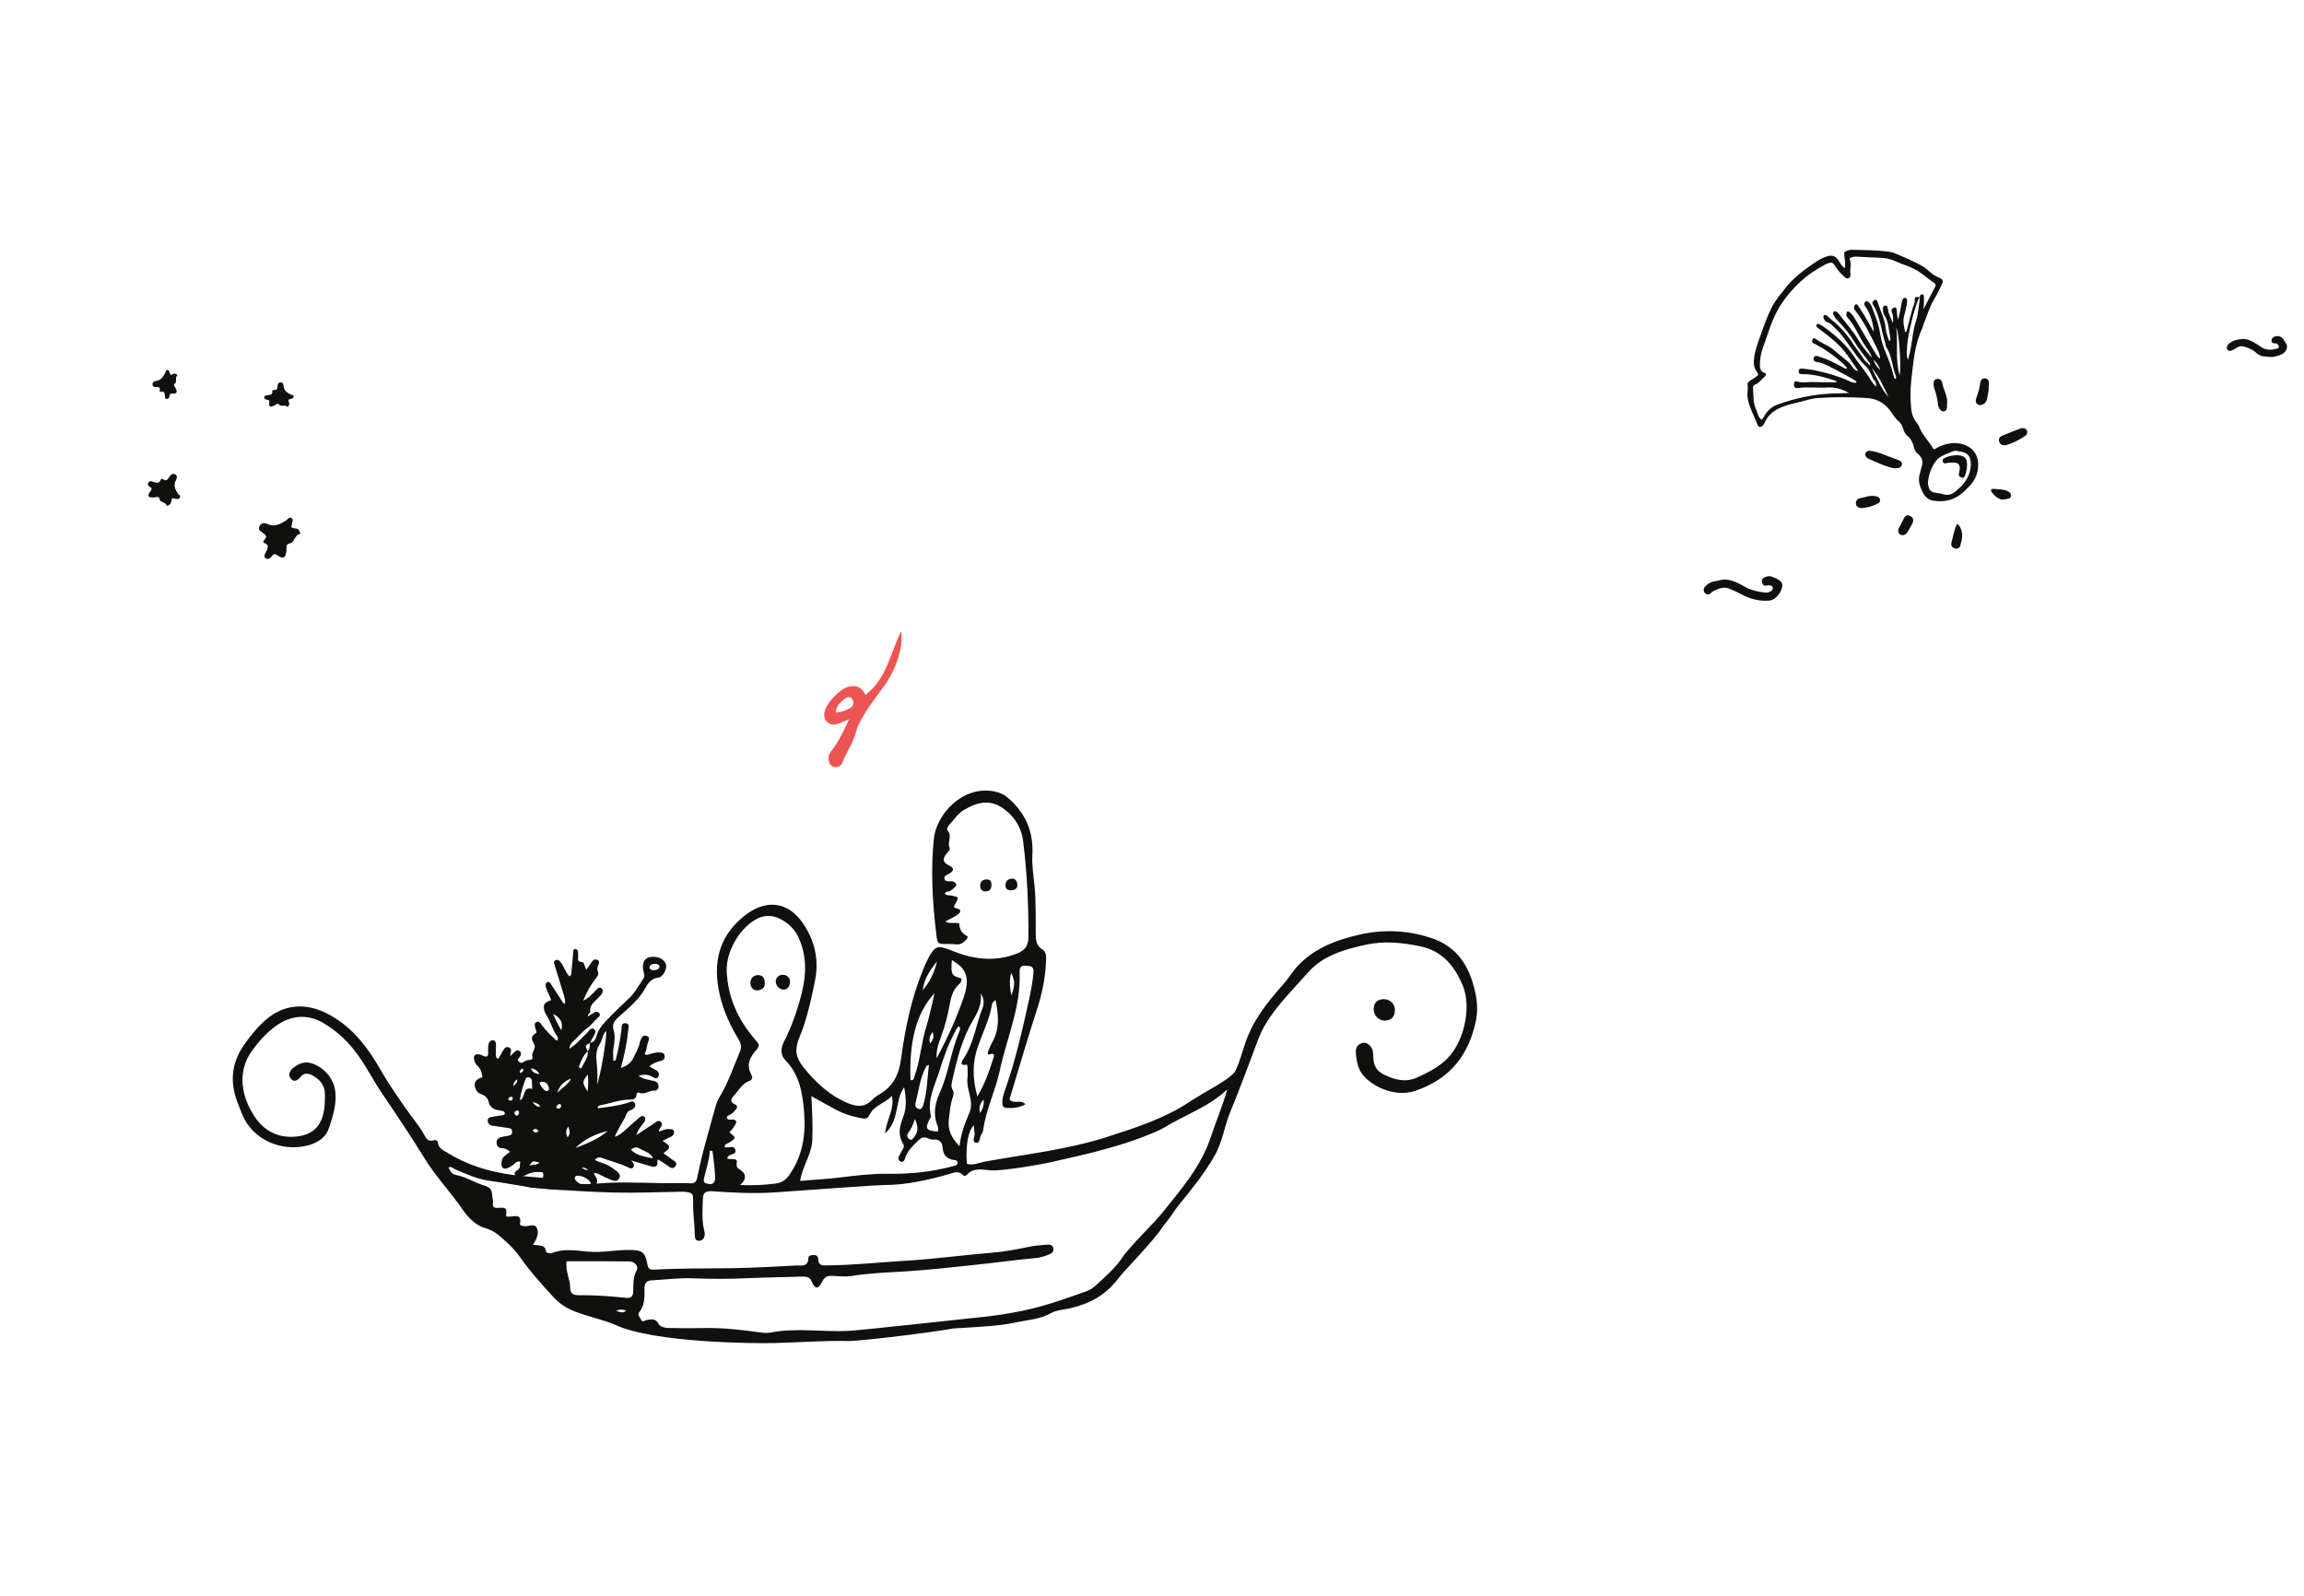 <svg width="664" height="460" viewBox="0 0 664 460" fill="none" xmlns="http://www.w3.org/2000/svg">
<path d="M272.31 257.533C272.742 258.236 273.554 257.966 274.149 258.128C276.368 258.561 276.422 258.561 275.177 260.779C274.799 261.483 274.853 261.699 275.664 261.807C277.179 262.078 276.909 262.998 276.043 263.593C274.961 264.35 273.716 264.891 272.418 265.595C273.392 266.19 274.312 265.973 275.231 266.028C275.664 266.028 276.476 265.973 276.476 266.352C276.53 268.084 277.342 269.166 278.857 269.869C278.911 269.869 278.802 270.572 278.586 270.735C277.774 271.546 276.963 272.358 275.61 272.196C274.69 272.087 273.771 272.087 272.851 272.087C270.254 272.087 270.199 272.087 269.875 269.544C268.739 260.346 268.198 251.148 269.117 241.842C269.821 234.7 277.396 226.367 286.486 228.099C288.109 228.423 289.461 229.019 290.706 230.155C295.684 234.537 297.902 239.84 297.523 246.603C297.361 249.363 297.848 252.284 298.118 255.098C298.605 259.805 298.443 264.513 298.497 269.166C298.497 270.951 298.66 272.574 300.391 273.657C301.527 274.36 301.527 275.55 301.473 276.741C301.311 281.556 300.391 286.263 298.876 290.862C296.062 299.574 293.519 308.339 290.922 316.888C292.275 318.403 294.06 316.725 295.521 318.294C293.682 319.322 291.842 319.485 289.948 319.322C289.083 319.214 288.866 318.619 288.866 317.862C288.866 316.834 289.083 315.806 289.407 314.832C292.491 306.337 294.493 297.518 296.441 288.698C297.036 285.885 297.631 283.125 297.848 280.258C297.956 278.58 297.199 278.472 295.846 278.364C294.223 278.201 293.79 278.797 293.844 280.258C294.277 290.213 290.111 299.195 288.109 308.663C286.864 314.507 284.105 319.864 283.347 325.761C283.293 326.086 283.185 326.465 282.969 326.735C282.211 327.547 282.59 329.603 281.345 329.386C279.83 329.116 281.129 327.438 280.858 326.41C280.696 325.761 280.75 325.058 280.696 324.3C279.019 325.815 278.261 330.198 278.64 335.446C280.371 335.987 282.049 335.176 283.618 334.851C295.521 332.687 307.641 331.388 319.22 327.655C327.39 325.004 335.56 322.407 342.81 317.591C345.191 316.022 349.898 313.317 349.898 313.317C349.898 313.317 355.255 310.287 356.012 308.718C357.149 306.337 357.852 303.794 358.664 301.305C360.774 294.596 364.94 289.185 369.539 284.045C371.379 281.989 372.731 279.608 374.733 277.66C379.332 273.17 385.068 271.005 391.128 269.544C398.27 267.813 405.466 268.029 412.446 270.356C418.776 272.412 422.618 277.011 424.457 283.342C425.485 286.75 426.08 290.159 425.431 293.784C423.429 304.119 417.748 311.152 407.738 314.453C402.328 316.238 396.051 313.533 393.021 310.124C391.398 308.339 390.911 305.85 390.749 303.415C390.641 301.954 391.29 300.98 392.697 300.602C393.887 300.277 395.294 301.467 395.618 302.928C395.727 303.469 395.781 304.064 395.781 304.66C395.781 307.04 396.701 308.718 398.973 309.8C402.057 311.261 405.033 312.072 408.442 310.557C411.201 309.313 413.744 308.014 416.071 306.066C421.806 301.359 424.295 290.538 421.536 283.991C419.155 278.472 415.8 274.089 409.199 272.737C403.951 271.655 398.757 271.168 393.616 272.304C387.448 273.657 381.28 275.388 376.898 280.366C372.785 285.073 368.186 289.51 364.886 294.92C363.912 296.49 363.154 298.113 362.505 299.844C359.962 306.662 357.419 313.533 354.66 320.242C352.874 324.517 352.333 329.17 349.953 333.282C347.085 338.26 343.514 342.696 339.889 347.133C338.211 349.189 337.995 350.001 335.181 353.464C332.314 357.955 323.981 366.179 322.142 368.668C318.733 373.158 314.296 375.647 308.777 377C306.776 377.487 304.449 377.595 302.934 378.461C299.796 380.246 296.387 380.409 293.087 381.112C287.73 382.248 282.59 382.411 274.907 382.898C273.5 382.735 273.825 382.302 272.418 382.789C271.173 383.222 269.875 383.439 268.035 383.222C272.526 380.571 277.179 380.192 281.724 379.759C286.161 379.327 290.544 378.677 294.926 377.758C301.148 376.459 307.046 374.349 312.944 372.239C314.026 371.86 315 371.265 315.865 370.453C318.787 367.748 321.817 365.151 323.981 361.688C328.797 355.844 331.881 353.41 335.452 348.973C340.754 342.372 346.219 335.987 348.979 327.655C350.439 323.272 352.279 318.944 353.686 314.02C348.167 319.16 341.404 321.379 335.506 325.004C334.099 325.869 332.206 326.573 330.637 327.222C319.761 331.551 307.1 333.931 303.908 334.743C300.77 335.554 288.92 337.556 285.62 337.34C283.347 337.178 280.534 336.42 278.694 338.584C278.315 339.017 277.774 339.017 277.504 338.693C276.314 337.34 274.907 337.989 273.662 338.368C267.548 340.099 261.272 341.56 254.941 341.56C252.885 341.56 239.683 342.534 223.506 343.67C217.337 344.103 211.223 343.779 205.109 343.346C203.161 343.238 202.566 344.049 202.566 345.618C202.458 348.486 202.242 351.354 202.837 354.167C202.945 354.708 203.161 355.303 203.107 355.844C202.999 356.818 202.566 357.63 201.43 357.63C200.294 357.63 200.294 356.764 200.24 355.898C200.186 352.706 199.645 349.514 199.753 346.268C199.807 343.941 199.536 343.779 197.264 343.508C196.723 343.454 196.128 343.508 195.587 343.508C189.31 343.616 182.98 343.887 176.703 343.725C170.319 343.562 163.88 343.129 157.496 342.696C151.977 342.318 146.674 341.073 141.209 340.37C137.638 339.883 134.392 338.422 131.146 337.015C130.55 336.799 130.118 336.041 129.252 336.528C129.685 337.502 130.334 338.476 131.254 338.638C134.067 339.125 136.448 340.695 139.099 341.56C141.372 342.264 141.751 342.642 141.913 345.077C141.967 345.618 142.183 346.213 142.075 346.754C141.913 347.837 142.346 348.161 143.374 348.161C144.672 348.161 146.35 347.566 145.863 350.055C145.7 350.921 146.62 350.65 147.107 350.65C148.514 350.596 150.353 349.893 149.866 352.598C149.758 353.139 150.245 353.355 150.732 353.355C150.84 353.355 150.949 353.355 151.057 353.41C152.247 353.626 153.924 352.544 154.628 353.788C155.494 355.357 154.736 357.089 153.6 358.712C155.007 359.199 157.225 358.387 157.387 360.93C157.387 361.039 158.524 361.363 158.956 361.201C162.419 359.794 165.99 360.443 169.453 360.768C173.511 361.147 177.407 360.227 181.465 360.281C184.873 360.281 185.956 360.822 186.551 364.285C186.767 365.692 187.254 366.016 188.444 365.962C196.019 365.529 203.594 365.638 211.115 365.529C217.175 365.421 223.235 365.097 229.295 364.772C230.81 364.664 232.92 365.367 232.974 362.554C232.974 361.796 233.948 361.742 234.651 361.742C235.355 361.742 235.788 362.229 235.788 362.77C235.788 364.826 237.032 364.772 238.547 364.718C245.906 364.664 253.156 363.852 260.514 363.419C269.117 362.932 277.612 361.742 286.161 361.039C289.57 360.768 292.978 360.119 296.333 359.415C298.01 359.037 299.742 358.928 301.419 358.766C302.285 358.712 303.421 358.604 303.583 359.902C303.746 361.039 302.772 361.417 301.906 361.742C300.932 362.121 299.958 362.445 298.93 362.554C292.654 363.149 286.431 364.014 280.155 364.664C273.771 365.313 267.386 366.071 261.001 366.449C255.753 366.774 250.505 366.936 245.256 367.802C243.471 368.072 241.631 367.802 239.792 367.748C238.439 367.694 237.627 368.018 236.924 369.425C235.788 371.698 234.922 371.644 233.948 369.425C233.353 368.018 232.433 367.964 231.243 367.964C226.103 368.127 220.962 368.181 215.822 368.397C210.412 368.668 205.055 368.668 199.699 368.451C195.749 368.289 191.691 368.83 187.741 369.046C186.334 369.1 185.793 369.858 185.739 371.265C185.739 373.645 185.901 376.134 184.278 378.136C183.521 379.056 184.441 379.597 184.711 380.301C185.09 381.329 185.793 380.571 186.388 380.463C187.687 380.301 188.823 379.814 189.797 381.599C190.555 382.898 192.665 382.789 194.288 382.789C197.156 382.844 200.023 382.844 202.891 382.789C208.193 382.681 213.442 383.276 218.636 383.98C219.772 384.142 220.908 384.304 222.045 384.088C229.565 382.627 237.14 383.98 244.661 383.601C247.853 383.439 275.448 380.409 278.64 380.084C279.235 380.03 280.155 379.759 280.372 380.679C280.534 381.491 279.722 381.707 279.073 381.978C275.827 383.276 248.07 386.577 244.607 386.523C237.411 386.36 230.215 386.956 223.019 387.118C217.5 387.226 188.336 387.118 177.082 381.761C173.403 380.246 169.453 379.489 165.72 378.028C163.285 377.108 161.175 375.701 159.497 373.862C156.197 370.237 152.842 366.612 150.029 362.554C149.055 361.147 147.919 359.848 146.674 358.658C144.564 356.764 142.779 354.762 139.749 353.951C137.043 353.193 134.825 350.812 133.256 348.54C129.739 343.454 125.41 338.909 122.218 333.661C118.431 327.493 114.427 321.541 110.369 315.535C107.447 311.315 105.229 306.607 101.982 302.549C99.493 299.411 96.626 296.922 93.271 294.92C88.672 292.161 83.856 292.594 79.474 295.732C76.823 297.68 74.713 300.006 72.819 302.604C67.895 309.15 69.843 316.671 73.576 322.136C76.065 325.707 79.69 327.871 84.452 327.655C89.754 327.438 92.676 324.95 93.433 319.701C93.65 318.24 93.65 316.725 93.65 315.264C93.596 312.884 92.243 311.206 90.241 310.07C88.997 309.367 87.698 309.042 86.562 310.449C85.804 311.423 84.668 312.072 83.748 310.828C82.937 309.746 83.532 308.609 84.506 307.798C86.183 306.499 87.915 305.742 90.187 306.607C93.812 307.96 96.409 311.261 96.68 315.102C96.95 318.619 95.868 321.92 94.786 325.166C93.92 327.817 91.648 329.332 88.942 330.09C81.259 332.2 72.765 328.521 69.843 321.27C69.302 320.026 68.815 318.727 68.328 317.429C66.272 311.802 66.705 306.499 70.168 301.413C71.791 299.033 73.576 296.814 75.632 294.812C81.855 288.806 89.213 288.698 96.68 293.514C102.415 297.193 106.365 302.549 109.665 308.339C111.884 312.234 114.427 315.86 116.97 319.539C118.701 322.082 120.811 324.408 122.272 327.114C122.813 328.034 123.354 329.224 124.923 328.683C125.519 328.466 126.114 328.683 126.222 329.386C126.384 331.064 127.791 331.551 128.927 332.254C135.474 336.312 142.724 338.206 150.353 338.963C155.115 339.45 159.93 339.558 164.638 340.803C167.83 341.668 171.293 341.181 174.593 340.965C181.357 340.586 188.12 341.127 194.883 341.019C196.236 341.019 197.643 340.965 198.995 341.073C200.131 341.127 200.673 340.64 200.889 339.612C201.43 337.178 201.917 334.689 202.566 332.254C203.703 327.817 205.001 323.435 206.191 318.998C206.462 317.97 206.841 317.05 207.382 316.184C209.871 312.072 211.386 307.473 213.279 303.036C213.983 301.359 213.225 300.169 212.468 298.924C209.871 294.542 207.923 289.943 207.057 284.911C205.542 276.416 207.76 269.22 214.74 263.809C220.151 259.589 227.185 258.831 232.325 267.542C234.976 272.087 235.95 277.011 234.922 282.422C234.056 286.804 233.136 291.133 231.73 295.353C231.459 296.219 231.189 297.085 230.81 297.95C228.592 303.036 229.187 304.984 232.812 309.15C235.95 312.721 239.359 315.751 243.741 317.699C246.609 318.998 249.098 319.431 251.479 316.888C252.398 315.914 253.751 315.319 254.833 314.507C257.863 312.235 259.162 309.042 259.649 305.363C260.839 296.489 262.625 287.778 266.033 279.5C266.412 278.526 266.791 277.606 267.278 276.686C269.496 272.412 270.091 272.304 274.69 274.143C280.696 276.578 286.81 277.282 293.087 274.847C295.251 273.981 296.333 272.737 296.387 270.248C296.441 260.941 296.008 251.689 294.872 242.491C294.331 238.163 291.95 234.7 288.271 232.481C284.754 230.371 281.183 231.453 277.883 233.401C276.151 234.375 275.069 236.107 273.77 237.513C273.338 238 272.688 238.92 273.067 239.353C274.474 240.922 273.013 242.653 273.608 244.168C273.987 245.142 273.121 245.521 272.688 246.17C271.498 247.848 271.714 248.551 273.716 249.579C274.907 250.174 274.907 250.824 273.933 251.581C273.554 251.852 273.121 252.014 272.743 252.23C272.31 252.501 272.039 252.826 272.201 253.367C272.364 253.908 272.797 254.016 273.284 254.016C273.716 254.016 274.257 253.962 274.636 254.07C275.61 254.395 275.935 255.044 275.069 255.855C274.636 256.234 274.149 256.559 273.716 256.883C273.013 257.046 272.472 256.992 272.31 257.533ZM213.279 341.56C217.013 341.723 220.259 341.56 223.56 341.127C225.345 340.857 226.427 340.153 227.401 338.747C231.351 333.228 232.271 327.006 231.73 320.459C231.297 315.048 230.431 309.8 226.373 305.633C224.912 304.173 224.966 302.225 225.832 300.493C228.105 296.003 229.782 291.295 231.026 286.372C232.379 280.961 232.541 275.821 230.323 270.627C229.187 267.921 227.293 266.082 224.804 264.837C222.694 263.809 220.53 263.647 218.257 264.783C213.388 267.218 209.167 274.089 209.438 280.041C209.762 287.508 212.738 293.946 217.554 299.574C219.015 301.305 219.123 301.251 217.5 303.199C215.822 305.201 215.173 307.311 216.526 309.746C217.013 310.611 216.796 311.261 215.822 311.639C213.766 312.397 212.847 314.399 211.44 315.86C210.736 316.617 210.195 317.645 211.764 318.294C212.738 318.673 212.468 319.377 211.981 319.918C211.386 320.621 210.736 321.216 209.817 321.595C209.438 321.757 209.384 322.028 209.654 322.515C210.358 323.11 211.764 322.082 212.251 323.435C211.764 324.517 211.115 325.545 210.195 326.356C212.197 327.979 212.197 327.98 210.249 329.278C209.708 329.603 208.897 329.657 208.789 330.577C209.762 331.172 211.548 329.765 211.927 331.496C212.251 332.903 210.358 332.524 209.817 333.336C209.708 333.498 209.654 333.715 209.546 333.931C210.52 334.31 212.63 333.661 212.36 335.013C211.981 336.799 213.009 336.799 213.82 337.556C215.119 338.638 215.011 340.153 213.279 341.56ZM230.593 340.37C234.597 340.045 238.385 339.829 242.064 339.396C246.717 338.801 251.37 338.26 256.078 338.314C262.408 338.422 268.63 337.773 274.744 336.095C275.285 335.933 275.989 335.879 275.989 335.176C275.989 334.472 275.34 334.364 274.744 334.31C272.742 333.985 271.823 332.849 271.66 330.793C271.552 329.278 270.741 328.25 268.901 328.466C268.36 328.521 267.819 328.25 267.278 328.034C266.141 327.547 265.384 327.979 264.572 328.791C263.003 330.306 261.434 331.821 260.785 333.985C260.623 334.526 260.298 335.122 259.54 334.797C258.999 334.526 258.783 333.931 259.054 333.336C259.324 332.741 259.649 332.092 260.027 331.496C260.406 330.901 260.731 330.36 260.244 329.657C258.783 327.276 259.162 324.841 260.136 322.407C261.326 319.539 261.218 316.671 260.569 313.371C257.755 317.375 259.378 322.731 255.104 326.681C255.428 322.677 257.863 319.755 257.052 315.914C254.833 318.078 251.803 318.673 250.505 321.487C250.018 322.569 249.152 322.461 248.178 322.298C245.473 321.811 242.876 320.946 240.441 319.593C238.385 318.457 236.275 317.321 233.84 315.968C234.056 320.405 234.273 324.354 234.11 328.304C234.056 332.524 231.351 335.825 230.593 340.37ZM163.285 363.528C162.906 366.557 164.367 368.776 164.313 371.157C164.313 372.888 165.287 373.321 166.694 373.321C171.293 373.267 175.838 373.591 180.383 374.078C181.843 374.241 182.439 373.7 182.493 372.185C182.547 370.183 182.385 368.127 183.467 366.179C184.116 364.934 182.926 363.582 181.302 363.582C175.405 363.527 169.453 363.528 163.285 363.528ZM276.53 330.36C276.963 326.519 278.153 323.597 279.398 320.675C280.804 317.375 278.478 314.236 278.802 310.936C278.911 309.908 278.857 308.88 278.857 307.852C278.857 307.527 278.694 306.878 278.694 306.878C276.259 307.311 277.233 305.796 277.774 304.984C280.696 300.602 281.237 295.353 283.131 290.646C283.726 289.185 283.564 287.724 282.644 286.317C283.023 289.239 281.832 291.728 280.426 294.055C277.342 299.249 275.881 304.984 274.582 310.774C274.312 312.018 273.879 313.046 274.636 314.291C275.015 314.94 274.744 315.86 274.474 316.617C273.825 318.565 273.716 320.675 273.446 322.677C273.121 325.437 273.987 327.817 276.53 330.36ZM281.67 316.022C283.888 312.289 285.079 308.826 286.161 305.363C286.269 304.93 287.243 303.253 285.133 303.902C284.484 304.119 284.592 303.361 284.808 302.928C285.187 302.062 285.512 301.197 285.944 300.439C288.163 296.544 287.784 292.486 286.918 288.265C286.107 288.698 285.89 289.293 285.836 289.78C285.133 293.892 283.239 297.572 281.886 301.467C280.263 305.958 280.155 310.665 281.67 316.022ZM277.071 281.989C277.179 282.584 276.963 283.179 276.53 283.558C274.528 285.235 274.041 287.616 273.608 289.997C273.067 292.918 272.31 295.786 271.282 298.6C270.632 300.439 269.767 302.333 269.929 305.038C273.175 298.978 275.772 293.243 277.774 287.345C279.073 283.558 279.398 279.716 275.123 277.282C274.853 277.119 274.744 276.741 274.312 276.849C273.987 280.799 274.257 281.34 277.071 281.989ZM276.422 295.84C275.935 296.003 275.772 296.435 275.556 296.814C273.392 300.602 271.985 304.714 270.686 308.826C269.388 312.992 267.115 317.05 268.306 321.649C268.414 322.028 268.089 322.244 267.927 322.515C266.52 325.382 266.845 325.923 270.254 326.14C270.524 325.599 270.362 325.058 270.199 324.517C268.847 321.216 269.442 317.97 270.849 314.94C273.446 309.205 274.041 302.82 276.584 297.085C276.746 296.652 276.746 296.219 276.422 295.84ZM262.408 311.315C263.49 311.531 263.382 310.665 263.598 310.07C265.276 305.417 265.492 300.439 267.007 295.732C267.927 292.81 268.468 289.834 269.334 286.263C263.544 292.486 262.029 301.413 262.408 311.315ZM267.711 306.932C267.386 307.094 267.061 307.148 267.007 307.257C265.113 310.611 264.789 314.399 263.815 318.024C263.653 318.727 264.031 319.485 264.735 319.647C265.6 319.918 265.871 319.052 266.087 318.457C267.224 314.723 267.224 310.828 267.711 306.932ZM205.326 331.713C205.055 331.713 204.839 331.713 204.568 331.659C204.406 334.418 203.486 337.015 202.891 339.667C202.62 340.803 203.161 341.019 204.081 341.236C205.813 341.614 206.137 340.37 206.083 339.342C206.029 336.799 205.65 334.256 205.326 331.713ZM265.925 285.452C267.927 283.071 269.334 280.258 270.037 277.119C268.089 279.554 266.304 282.097 265.925 285.452ZM263.653 322.515C263.22 324.084 262.57 325.437 261.651 326.681C261.272 327.222 261.488 328.034 262.192 328.412C262.841 328.737 263.166 328.088 263.49 327.709C264.735 326.14 264.572 324.408 263.653 322.515ZM291.463 286.913C292.383 284.424 292.708 282.746 291.409 280.42C290.814 282.692 291.031 284.424 291.463 286.913ZM268.793 297.463C267.927 298.546 267.656 299.465 268.035 300.71C269.009 299.736 269.226 298.816 268.793 297.463ZM282.482 320.837C283.185 319.593 283.672 318.565 283.456 316.942C282.265 318.24 282.049 319.322 282.482 320.837ZM177.569 377.92C178.489 377.974 179.463 378.786 180.437 377.758C179.409 377.433 178.489 377.271 177.569 377.92Z" fill="#10100F"/>
<path d="M244.715 207.322C243.038 207.971 242.118 208.458 241.144 208.729C238.926 209.27 237.248 207.647 237.573 205.482C237.952 202.723 242.064 198.448 244.823 197.853C247.042 197.366 248.503 198.394 249.422 200.288C255.645 195.581 256.564 188.168 259.703 182C260.352 185.03 259.108 192.388 253.859 198.989C253.426 199.693 247.691 206.889 246.717 210.893C245.905 214.193 243.849 216.845 242.713 219.929C242.389 220.794 241.469 221.281 240.441 221.065C239.25 220.794 238.872 219.929 238.763 218.792C238.655 217.656 239.25 216.845 239.9 216.033C241.793 213.598 243.038 210.785 244.715 207.322ZM240.82 205.374C242.497 205.32 243.849 204.779 245.094 204.021C246.176 203.318 246.068 202.182 245.527 201.37C245.04 200.613 244.012 200.937 243.417 201.424C242.28 202.344 241.036 203.372 240.82 205.374Z" fill="#ED5454"/>
<path d="M402.003 291.187C401.949 293.027 401.029 294.055 399.244 294.163C397.35 294.271 395.781 292.648 395.889 290.7C395.997 288.86 397.079 287.995 398.865 287.995C400.705 288.049 402.057 289.401 402.003 291.187Z" fill="#10100F"/>
<path d="M293.195 254.99C293.249 256.234 292.383 256.559 291.463 256.613C290.598 256.667 289.84 256.342 289.786 255.314C289.678 254.07 290.435 253.312 291.572 253.258C292.546 253.15 293.141 253.908 293.195 254.99Z" fill="#10100F"/>
<path d="M284.267 253.475C285.241 253.421 285.728 253.908 285.728 254.882C285.782 256.072 285.349 256.883 284.05 256.938C283.077 256.992 282.536 256.288 282.481 255.477C282.427 254.34 282.968 253.529 284.267 253.475Z" fill="#10100F"/>
<path d="M225.399 280.961C226.698 280.907 227.618 281.664 227.672 282.8C227.726 284.153 227.077 285.127 225.94 285.235C224.858 285.343 223.668 284.261 223.56 283.017C223.506 281.989 224.317 281.015 225.399 280.961Z" fill="#10100F"/>
<path d="M220.422 283.558C220.422 284.532 219.718 285.344 218.366 285.452C217.121 285.56 216.255 284.64 216.255 283.288C216.255 281.881 217.283 280.961 218.69 281.069C219.826 281.177 220.422 281.881 220.422 283.558Z" fill="#10100F"/>
<path d="M148.947 341.29C150.245 339.126 146.836 338.693 149.109 337.286C150.137 336.637 149.704 335.663 149.975 334.797C149.109 334.635 148.622 335.122 148.189 335.5C147.594 336.041 146.891 336.474 146.133 336.745C145.159 337.069 144.564 336.637 144.51 335.609C144.51 334.743 144.672 333.823 145.376 333.228C145.863 332.795 146.349 332.47 146.999 331.983C146.241 331.28 145.43 330.955 144.51 330.901C143.644 330.847 143.211 330.36 143.103 329.549C142.995 328.629 143.536 328.034 144.348 327.763C144.889 327.601 145.43 327.547 145.971 327.438C146.728 327.276 147.648 327.33 147.594 326.14C147.54 325.112 146.728 325.166 146.025 325.058C144.943 324.895 143.806 324.733 142.724 324.571C142.346 324.517 141.913 324.517 141.534 324.354C140.885 324.138 140.506 323.597 140.56 322.894C140.614 322.244 141.155 322.028 141.75 321.92C142.778 321.757 143.806 321.595 144.835 321.433C145.159 321.379 145.484 321.324 145.484 320.892C145.484 320.513 145.213 320.351 144.889 320.242C144.402 320.134 143.969 320.026 143.482 319.972C142.183 319.755 141.101 318.89 140.885 317.808C140.56 316.293 139.694 315.697 138.396 315.264C137.855 315.048 137.476 314.669 137.206 314.128C136.286 312.343 136.935 310.99 139.045 310.503C138.883 309.15 138.504 307.96 137.422 306.986C137.097 306.716 136.827 306.229 136.719 305.742C136.286 304.227 136.881 303.632 138.396 303.956C139.045 304.119 139.64 304.768 140.452 304.443C140.885 303.74 140.614 302.928 140.668 302.171C140.722 301.684 140.722 301.197 140.831 300.764C140.993 300.169 141.48 299.844 142.075 299.844C142.778 299.898 142.941 300.493 142.941 301.034C142.941 302.063 142.887 303.091 142.887 304.119C142.887 304.497 142.941 304.93 143.59 305.201C144.023 304.443 144.51 303.686 144.943 302.874C145.321 302.225 145.754 301.576 146.566 301.846C147.486 302.171 147.323 302.928 147.107 303.632C147.053 303.794 147.107 304.01 147.107 304.389C147.648 303.848 148.081 303.361 148.568 302.982C148.947 302.658 149.488 302.658 149.866 303.036C150.191 303.361 150.191 303.74 150.083 304.119C150.029 304.173 150.029 304.281 149.975 304.335C149.812 304.876 148.838 305.255 149.488 305.958C150.137 306.662 150.732 306.229 151.381 305.796C151.706 305.579 152.139 305.634 152.518 305.525C152.734 305.471 153.005 305.471 153.221 305.363C153.383 305.255 153.546 304.93 153.492 304.768C152.896 303.415 154.682 302.333 153.979 301.034C153.329 299.844 152.68 298.816 154.357 297.842C154.952 297.518 154.303 296.652 154.195 296.057C154.087 295.462 153.979 294.866 154.628 294.596C155.277 294.271 155.656 294.758 155.98 295.245C157.279 297.031 158.848 298.546 160.471 300.006C161.012 299.411 160.796 298.978 160.525 298.6C159.173 296.706 158.686 294.379 157.387 292.432C157.171 292.107 157.008 291.728 156.9 291.349C156.413 289.618 156.9 288.861 158.848 288.265C158.469 287.346 158.091 286.372 157.658 285.452C157.441 284.965 157.225 284.424 157.225 283.883C157.279 283.45 157.495 283.125 157.928 283.017C158.253 282.963 158.523 283.179 158.686 283.504C159.768 285.181 160.85 286.859 161.932 288.482C162.149 288.806 162.203 289.239 162.852 289.293C162.96 288.319 162.69 287.454 162.419 286.588C161.553 283.774 160.742 280.961 159.822 278.147C159.66 277.606 159.443 277.065 160.147 276.741C160.796 276.47 161.175 276.849 161.553 277.336C162.581 278.58 162.96 280.203 164.042 281.394C164.8 281.177 164.637 280.528 164.692 280.041C164.908 278.202 165.016 276.416 165.179 274.576C165.233 274.089 165.179 273.494 165.828 273.548C166.369 273.548 166.585 274.089 166.585 274.576C166.639 275.063 166.639 275.55 166.585 275.983C166.585 276.741 166.531 277.228 167.613 277.282C168.533 277.282 168.371 278.634 169.02 279.5C169.615 278.634 170.102 277.823 170.643 277.119C171.022 276.632 171.509 276.416 172.104 276.632C172.808 276.903 172.699 277.498 172.483 278.039C172.158 278.688 171.996 279.284 172.321 280.095C172.699 281.069 171.888 281.718 171.401 282.422C170.102 284.099 169.128 285.939 168.046 288.428C169.615 287.724 170.319 286.804 171.13 286.047C171.509 285.722 171.78 285.344 172.104 285.019C172.483 284.64 172.97 284.532 173.403 284.911C173.836 285.289 173.782 285.776 173.565 286.209C173.349 286.804 172.754 287.183 172.375 287.67C171.347 288.806 169.832 289.618 170.102 291.566C170.156 291.999 169.399 292.161 169.399 292.973C170.102 292.54 170.752 292.161 171.347 291.782C171.834 291.512 172.267 291.566 172.645 291.945C173.024 292.377 172.916 292.864 172.483 293.189C171.293 294.163 170.481 295.462 169.237 296.327C167.613 297.463 166.423 299.087 164.908 300.439C164.475 300.872 164.151 301.413 164.096 302.279C166.152 301.034 167.505 299.249 169.128 297.788C169.345 297.572 169.507 297.301 169.724 297.031C170.102 296.598 170.589 296.219 171.184 296.598C171.834 297.031 171.617 297.68 171.293 298.275C170.86 299.033 170.427 299.79 170.048 300.602C168.587 301.359 168.587 301.359 169.399 302.982C168.1 304.119 167.559 305.688 166.91 307.203C166.802 307.473 166.91 307.635 167.072 307.798C167.289 308.014 167.613 307.906 167.667 307.744C168.209 306.175 169.669 304.876 169.345 303.036C169.994 302.333 169.994 301.467 169.994 300.548C171.239 300.493 171.671 299.465 171.942 298.491C172.483 296.652 173.619 295.353 174.918 294.001C176.974 291.782 179.192 289.726 181.356 287.67C183.088 286.047 184.062 283.991 185.414 282.097C185.955 281.34 185.577 280.582 185.414 279.825C184.819 276.849 186.28 275.388 189.202 275.875C190.609 276.091 191.745 277.011 191.961 278.147C192.178 279.338 191.041 281.664 189.797 281.773C187.741 281.989 186.767 283.342 185.955 284.857C184.062 288.265 181.032 290.646 178.218 293.189C176.974 294.325 176.324 295.245 176.866 297.031C177.353 298.6 177.082 300.331 176.811 302.008C176.595 303.307 176.757 304.497 176.757 305.742C177.569 305.85 177.515 305.255 177.623 304.822C178.272 302.225 178.759 299.519 179.084 296.868C179.192 296.057 179.03 294.812 180.274 294.92C181.573 295.029 181.086 296.219 181.032 297.031C180.707 300.602 179.95 304.119 178.922 307.852C180.545 307.203 181.789 306.499 182.439 305.092C183.142 303.577 184.062 302.171 184.386 300.493C184.44 300.331 184.44 300.169 184.495 300.061C184.873 299.303 185.144 298.221 186.28 298.546C187.525 298.924 186.929 299.898 186.659 300.71C186.334 301.738 186.388 302.874 185.739 303.794C186.605 304.335 187.146 303.794 187.741 303.686C188.607 303.469 189.418 303.253 190.338 303.361C190.933 303.415 191.474 303.632 191.528 304.281C191.637 305.038 191.312 305.525 190.609 305.742C189.364 306.012 188.228 306.445 187.2 307.257C187.741 308.014 188.553 308.068 189.094 308.447C189.797 308.934 190.068 309.529 189.743 310.287C189.364 311.098 188.661 310.774 188.12 310.449C186.929 309.692 185.685 309.529 184.008 310.124C185.469 311.044 186.767 311.207 188.066 311.477C188.715 311.585 189.31 311.748 189.635 312.397C190.068 313.317 189.581 314.399 188.661 314.345C187.092 314.236 185.739 315.697 184.116 314.94C183.683 314.778 183.467 315.156 183.412 315.643C183.304 316.779 182.493 316.942 181.519 316.942C178.543 316.942 175.783 318.078 172.862 318.619C172.537 318.673 172.267 318.836 172.267 319.431C175.188 319.106 178.002 318.727 180.815 317.916C181.519 317.699 182.439 316.996 182.926 317.97C183.467 318.944 182.601 319.701 181.789 319.972C180.545 320.351 180.491 321.433 180.058 322.244C179.03 324.03 178.002 325.761 177.136 327.655C178.705 327.222 179.787 326.086 180.924 325.058C182.06 324.03 183.142 323.056 184.332 322.082C184.711 321.757 185.198 321.487 185.631 321.866C186.172 322.298 186.01 322.839 185.685 323.38C184.927 324.517 183.845 325.491 183.412 327.168C185.252 325.923 186.875 324.841 188.553 323.759C189.094 323.38 189.743 322.677 190.446 323.38C191.15 324.03 190.609 324.679 190.176 325.274C190.013 325.545 189.797 325.815 189.905 326.14C190.879 325.869 191.799 325.328 192.881 325.437C193.422 325.491 194.071 325.382 194.234 326.14C194.342 326.735 194.071 327.222 193.53 327.547C192.719 327.98 191.853 328.412 190.933 328.845C193.043 330.252 193.747 330.631 191.204 332.362C192.07 333.011 192.881 333.607 193.693 334.202C194.396 334.689 195.424 335.176 194.613 336.204C193.855 337.178 193.043 336.42 192.34 335.933C191.474 335.338 190.609 334.797 189.635 334.202C189.148 334.851 189.851 335.717 189.04 336.15C188.282 336.528 187.633 336.15 186.984 335.987C185.252 335.5 183.521 334.959 181.843 334.472C182.06 334.689 182.384 334.959 182.547 335.284C182.763 335.717 182.817 336.204 182.384 336.582C182.006 336.907 181.627 336.745 181.248 336.582C178.867 335.392 176.325 334.797 173.836 333.877C172.97 333.553 172.158 333.336 171.455 334.364C172.808 335.067 174.323 335.338 175.621 336.096C176.325 336.528 176.974 336.961 177.569 337.448C178.326 337.989 178.976 338.693 178.435 339.667C177.839 340.803 176.757 340.316 175.892 339.991C174.81 339.558 173.727 339.017 172.645 338.476C172.212 338.26 171.834 337.989 171.076 338.206C171.455 338.909 172.104 339.558 172.104 340.316C172.104 340.965 171.996 341.614 171.238 341.831C170.427 342.047 170.427 341.398 170.21 340.911C169.669 339.721 167.505 338.693 166.207 338.909C165.72 339.017 165.611 339.342 165.666 339.775C165.72 340.37 167.235 341.29 167.667 341.614C168.858 342.697 164.962 342.967 161.121 342.967L152.788 342.264L148.947 341.29ZM172.05 312.559C172.97 310.72 174.972 298.816 174.701 297.139C173.565 298.221 173.619 299.79 172.862 300.926C171.78 302.549 171.725 304.281 171.942 306.175C172.158 308.285 172.321 310.395 172.05 312.559ZM165.828 330.901C169.128 329.603 172.429 328.358 175.134 325.978C171.617 326.843 168.425 328.304 165.828 330.901ZM149.866 317.212C151.544 316.184 150.516 313.1 153.383 313.858C153.329 312.992 153.329 312.18 153.275 311.423C153.221 310.882 152.788 310.611 152.355 310.503C151.922 310.395 151.544 310.72 151.435 311.098C150.786 312.992 150.029 314.886 149.866 317.212ZM150.678 339.071C152.572 339.829 153.978 340.154 155.493 339.991C156.467 339.883 156.63 339.18 156.576 338.476C156.576 337.665 155.818 337.827 155.331 337.827C153.816 337.719 152.409 338.152 150.678 339.071ZM188.174 333.877C187.47 332.254 186.172 332.038 185.09 331.442C183.304 330.468 183.304 330.523 181.789 331.334C183.467 333.12 185.739 333.336 188.174 333.877ZM161.77 296.976C162.311 294.758 161.608 293.405 159.389 292.215C160.093 293.838 160.742 295.299 161.77 296.976ZM155.493 311.964C155.71 313.046 156.359 313.641 156.954 314.236C157.225 314.453 157.495 314.561 157.82 314.399C158.253 314.182 158.307 313.75 158.145 313.371C157.766 312.18 157.008 311.477 155.493 311.964ZM169.345 314.615C169.561 312.884 169.561 311.423 169.399 309.692C167.722 311.91 167.722 311.91 169.345 314.615ZM160.634 315.048C161.77 313.587 163.664 312.776 164.583 310.882C162.365 311.693 161.121 313.1 160.634 315.048ZM189.905 279.067C190.176 278.634 190.122 278.256 189.689 278.039C188.985 277.606 187.633 277.823 187.308 278.418C187.092 278.797 187.146 279.175 187.525 279.446C188.228 279.825 189.581 279.608 189.905 279.067ZM155.493 335.122C153.492 334.526 153.492 334.526 152.572 335.987C153.546 335.554 154.628 335.933 155.493 335.122ZM153.005 307.96C153.546 309.259 154.465 309.475 155.493 309.583C154.898 308.772 154.303 308.014 153.005 307.96ZM163.826 324.679C163.068 325.653 162.96 326.627 163.555 327.817C164.637 326.735 163.988 325.707 163.826 324.679ZM149.055 311.044C148.351 311.585 147.919 312.235 147.864 313.046C148.568 312.505 149.217 312.018 149.055 311.044ZM149.163 320.08C148.838 320.134 148.406 320.242 148.297 320.621C148.189 321 148.406 321.433 148.838 321.541C149.379 321.649 149.434 321.162 149.542 320.837C149.65 320.513 149.596 320.242 149.163 320.08ZM155.764 318.89C155.223 318.294 154.628 317.753 153.492 317.753C154.249 318.565 154.79 319.16 155.764 318.89ZM146.512 316.617C146.458 316.888 146.566 317.05 146.782 317.158C147.215 317.375 147.486 317.266 147.702 316.834C147.864 316.509 147.756 316.184 147.432 316.13C147.107 316.076 146.728 316.293 146.512 316.617ZM161.662 318.998C161.77 318.727 161.716 318.349 161.391 318.24C161.012 318.132 160.688 318.457 160.417 318.781C160.147 319.16 160.417 319.431 160.688 319.485C161.121 319.647 161.499 319.485 161.662 318.998ZM149.758 309.259C150.516 309.15 150.786 308.826 150.84 308.339C150.84 308.231 150.678 308.014 150.624 308.014C149.975 308.122 149.812 308.609 149.758 309.259ZM153.492 325.815C153.87 326.41 154.357 326.573 155.007 326.194C155.169 326.086 155.223 325.978 155.061 325.815C154.574 325.274 154.033 325.274 153.492 325.815ZM167.667 336.474C168.209 337.124 168.75 337.178 169.561 337.34C168.966 336.745 168.533 336.528 167.667 336.474Z" fill="#10100F"/>
<path d="M83.901 151.895C84.497 152.521 85.481 152.048 86.044 152.698C86.371 153.087 86.677 153.875 86.408 153.926C84.875 154.268 84.783 156.355 83.798 156.54C82.152 156.867 82.672 157.741 82.563 158.59C82.349 160.862 81.69 161.292 79.869 160.014C78.959 159.375 78.715 159.889 78.269 160.404C77.745 161.025 77.163 161.35 76.511 160.86C75.859 160.371 76.339 159.831 76.561 159.285C76.993 158.25 77.94 157.082 76.1 156.491C75.853 156.43 75.862 155.942 76.074 155.74C77.212 154.627 76.537 154.105 75.616 153.522C75.009 153.096 74.278 152.567 74.812 151.603C75.379 150.615 76.242 150.615 77.107 151.046C79.049 151.996 80.816 151.052 82.458 150.005C82.916 149.721 83.148 148.976 83.867 149.273C84.585 149.57 84.341 150.228 84.176 150.781C84.155 151.181 84.022 151.566 83.901 151.895Z" fill="#10100F"/>
<path d="M49.74 143.591C49.211 144.084 49.548 144.825 49.018 145.319C48.712 145.596 48.053 145.909 48.018 145.77C47.776 144.632 46.151 144.824 46.057 144.071C45.872 142.836 45.166 143.348 44.437 143.384C42.602 143.455 42.294 143.022 43.413 141.498C43.981 140.704 43.593 140.601 43.145 140.324C42.671 140.01 42.43 139.583 42.842 139.011C43.253 138.439 43.686 138.782 44.114 138.855C44.956 139.066 45.811 139.65 46.361 138.211C46.409 138.012 46.828 137.982 46.972 138.097C47.821 138.85 48.274 138.248 48.8 137.483C49.129 136.972 49.623 136.339 50.366 136.677C51.15 136.984 51.084 137.689 50.708 138.4C49.842 140.013 50.58 141.23 51.334 142.381C51.565 142.706 52.128 142.791 51.851 143.375C51.574 143.959 51.052 143.844 50.624 143.772C50.262 143.705 50.009 143.615 49.74 143.591Z" fill="#10100F"/>
<path d="M83.149 115.187C82.97 115.735 83.542 116.097 83.336 116.605C83.24 116.914 82.866 117.364 82.782 117.246C82.167 116.556 81.001 117.222 80.624 116.779C79.952 116.011 79.662 116.58 79.149 116.833C77.844 117.48 77.412 117.315 77.614 115.914C77.681 115.208 77.347 115.271 76.929 115.215C76.442 115.15 76.121 114.965 76.188 114.438C76.256 113.911 76.701 114.006 77.077 113.914C77.785 113.758 78.691 113.879 78.463 112.67C78.42 112.521 78.698 112.38 78.879 112.368C79.798 112.598 79.907 112.041 79.973 111.336C80.027 110.879 80.108 110.282 80.761 110.227C81.485 110.18 81.681 110.635 81.74 111.25C81.788 112.649 82.82 113.215 83.824 113.742C84.117 113.888 84.576 113.735 84.62 114.241C84.663 114.747 84.219 114.83 83.913 114.932C83.635 115.074 83.413 115.116 83.149 115.187Z" fill="#10100F"/>
<path d="M49.055 107.999C49.598 108.142 49.999 107.553 50.472 107.688C50.778 107.764 51.183 108.068 51.086 108.198C50.38 108.889 51.025 109.974 50.554 110.375C49.736 111.087 50.363 111.349 50.588 111.843C51.205 113.068 51.013 113.506 49.594 113.459C48.885 113.436 48.928 113.763 48.846 114.181C48.793 114.637 48.572 115.036 48.043 115.002C47.515 114.967 47.596 114.549 47.525 114.183C47.411 113.49 47.546 112.615 46.31 112.915C46.157 112.966 45.989 112.729 46.03 112.52C46.248 111.586 45.72 111.551 45.039 111.567C44.538 111.572 43.982 111.498 43.965 110.853C43.92 110.169 44.405 109.877 45.031 109.782C46.42 109.61 47.055 108.553 47.621 107.486C47.786 107.187 47.659 106.742 48.145 106.628C48.66 106.554 48.689 106.95 48.843 107.257C48.998 107.563 49.026 107.781 49.055 107.999Z" fill="#10100F"/>
<path d="M531.688 77.293C531.915 75.932 531.612 74.949 531.537 73.815C531.385 72.605 531.537 72.454 532.671 72.151C532.973 72.076 533.351 72 533.654 72C537.359 72.076 540.988 72.076 544.693 72.605C545.071 72.68 545.449 72.756 545.827 72.907C548.7 74.117 551.573 75.251 554.22 76.839C554.976 77.293 555.656 77.898 556.337 78.502C557.093 79.183 558 79.637 558.908 80.09C559.966 80.544 560.117 80.922 559.664 81.905C558.983 83.342 558.303 84.778 557.471 86.139C556.034 88.483 555.354 91.13 554.295 93.625C554.22 93.852 554.144 94.154 554.069 94.456C551.725 99.296 551.422 104.513 550.817 109.654C550.515 112.452 550.515 115.174 550.817 117.971C550.969 119.484 551.573 120.92 552.556 122.054C553.086 122.659 553.237 123.491 553.615 124.172C554.673 126.062 556.186 127.65 557.32 129.54C557.925 129.313 558.53 128.859 559.059 128.633C561.63 127.574 564.427 127.272 566.922 128.557C568.888 129.54 570.022 131.355 570.098 133.623C570.174 135.891 569.493 137.933 567.981 139.672C567.074 140.655 566.242 141.562 565.183 142.394C562.764 144.284 559.966 144.813 557.017 144.284C554.749 143.83 553.993 141.864 553.312 139.974C552.934 138.84 552.934 137.63 553.312 136.421C553.539 135.74 553.615 135.06 553.842 134.455C554.371 132.867 553.842 131.733 552.632 130.75C552.027 130.22 551.725 129.616 551.573 128.859C551.271 127.574 550.742 126.515 549.759 125.684C549.078 125.154 548.7 124.398 548.473 123.567C548.247 122.659 547.793 121.903 547.037 121.298C546.054 120.467 545.449 119.257 544.617 118.198C542.878 116.006 540.685 114.871 537.888 114.72C533.2 114.418 528.588 114.418 523.9 114.72C522.312 114.796 520.8 115.325 519.288 115.703C517.624 116.157 515.885 116.459 514.222 117.064C511.802 117.971 509.761 119.181 508.626 121.676C508.475 121.979 508.324 122.281 508.097 122.584C507.492 123.264 506.812 123.264 506.509 122.432C505.526 119.786 504.014 117.367 503.636 114.493C503.485 113.208 503.863 111.998 503.636 110.788C503.56 110.335 504.014 109.957 504.392 109.73C504.921 109.352 505.451 109.049 505.98 108.671C506.887 107.991 506.887 107.991 506.131 106.932C505.602 106.101 505.375 105.118 505.451 104.059C505.602 101.337 506.585 98.842 507.492 96.347C508.4 93.776 509.307 91.205 510.517 88.786C511.575 86.593 513.163 84.854 514.6 82.964C516.188 80.922 518.078 79.259 520.119 77.746C521.783 76.537 523.371 75.327 525.185 74.42C525.714 74.193 526.244 73.966 526.773 73.815C527.983 73.512 528.966 73.815 529.722 74.873C530.327 75.705 530.629 76.688 531.688 77.293ZM553.312 85.686C553.237 85.156 553.539 84.778 554.069 84.854C554.447 84.854 554.447 85.383 554.447 85.686C554.598 86.668 554.371 87.727 554.371 89.088C555.581 86.744 556.564 84.778 557.622 82.812C557.849 82.359 558 81.905 557.471 81.603C555.354 80.166 553.539 78.351 551.195 77.293C549.532 76.537 547.793 76.007 546.129 75.251C544.995 74.722 543.786 74.419 542.5 74.344C539.929 74.193 537.283 74.117 534.712 73.966C534.258 73.966 533.956 74.117 533.578 74.193C533.124 74.268 532.973 74.571 533.124 74.949C533.654 76.234 533.049 77.52 533.276 78.805C533.351 79.334 533.351 79.864 532.822 80.166C532.293 80.468 531.839 80.09 531.461 79.712C530.402 78.805 529.571 77.746 528.815 76.612C528.134 75.554 527.832 75.554 526.697 75.932C526.319 76.083 525.941 76.234 525.639 76.461C520.573 79.107 516.566 82.888 513.39 87.576C512.936 88.256 512.483 89.013 512.105 89.769C510.365 93.02 509.458 96.498 508.173 99.9C507.568 101.488 507.265 103.076 507.19 104.74C507.19 105.874 507.114 107.008 508.551 107.462C509.08 107.613 509.08 108.142 508.626 108.52C507.643 109.276 507.039 110.41 505.753 110.864C505.451 110.94 505.224 111.318 505.224 111.696C505.375 113.813 505.148 116.081 506.131 118.047C506.585 119.03 506.585 120.24 507.719 120.996C508.022 120.542 508.324 120.24 508.551 119.786C509.458 118.198 510.744 117.14 512.483 116.535C517.397 114.796 522.463 113.662 527.756 113.435C529.495 113.359 531.234 113.359 532.898 113.284C530.932 112.149 528.739 111.545 526.622 111.696C523.749 111.847 520.875 111.469 518.002 111.847C517.927 111.847 517.775 111.923 517.7 111.847C517.019 111.696 516.944 111.166 517.019 110.637C517.095 110.108 517.246 109.73 517.927 109.957C519.288 110.41 520.649 110.108 522.01 110.108C524.429 110.184 526.849 110.184 529.193 110.184C529.268 109.957 529.193 109.881 529.117 109.805C526.017 108.747 522.841 107.84 519.514 107.84C518.834 107.84 518.38 107.84 518.38 107.008C518.38 106.252 518.909 106.176 519.59 106.252C520.951 106.403 522.236 106.554 523.597 106.857C526.622 107.537 529.646 108.369 532.519 109.654C533.276 110.032 534.107 110.41 535.015 110.335C535.015 109.73 534.561 109.654 534.259 109.427C532.293 108.293 530.327 107.235 528.285 106.176C526.697 105.344 525.185 104.513 523.371 104.286C522.766 104.21 522.539 103.681 522.69 103.152C522.841 102.622 523.295 102.547 523.749 102.622C523.975 102.622 524.202 102.774 524.353 102.849C526.622 103.454 528.663 104.588 530.705 105.647C531.158 105.874 531.612 106.327 532.293 106.252C532.217 106.025 532.217 105.798 532.066 105.722C531.763 105.42 531.461 105.193 531.234 104.891C528.663 102.547 525.866 100.581 522.766 98.993C522.085 98.691 522.161 98.237 522.388 97.783C522.614 97.254 523.144 97.556 523.446 97.783C524.883 98.918 526.697 99.447 528.134 100.581C529.344 101.564 530.478 102.547 531.688 103.53C532.519 104.135 533.276 104.815 533.805 105.722C534.183 106.252 534.561 106.781 535.544 106.932C534.032 104.815 532.822 102.774 531.234 100.883C529.646 98.993 527.68 97.405 525.714 95.893C525.11 95.439 524.429 94.986 523.824 94.456C523.597 94.23 523.295 94.003 523.522 93.625C523.749 93.247 524.127 93.322 524.429 93.474C525.034 93.776 525.563 94.154 526.168 94.608C529.344 96.952 532.293 99.598 534.485 103C535.922 105.193 537.737 107.083 539.022 109.352C539.476 110.108 540.005 110.864 540.761 111.469C540.61 110.108 540.61 110.108 540.156 109.579C539.778 109.201 539.551 108.747 539.4 108.293C538.946 107.008 538.19 105.949 537.207 105.042C535.695 103.605 534.561 101.791 533.351 100.127C531.99 98.237 530.705 96.271 528.89 94.608C528.21 94.003 527.756 93.247 526.849 92.944C526.319 92.793 525.714 92.415 525.563 91.734C525.488 91.432 525.412 91.054 525.714 90.827C526.017 90.676 526.244 90.827 526.471 90.978C526.924 91.281 527.302 91.734 527.756 92.112C530.327 94.078 532.444 96.574 534.183 99.296C535.166 100.808 536.3 102.093 537.207 103.605C537.661 104.286 538.417 104.815 539.022 105.42C538.946 104.891 538.795 104.513 538.493 104.135C537.132 102.32 535.695 100.581 534.485 98.615C532.973 96.195 531.234 94.003 529.193 91.961C528.815 91.583 528.663 91.13 528.361 90.676C528.134 90.449 528.285 90.147 528.436 89.92C528.739 89.542 529.041 89.693 529.344 89.92C529.571 89.995 529.722 90.147 529.873 90.374C531.688 92.793 533.805 95.061 535.393 97.708C536.527 99.598 537.888 101.413 539.476 103.076C539.098 101.791 538.342 100.808 537.585 99.749C535.695 97.027 534.637 93.852 532.368 91.432C532.066 91.13 532.066 90.751 532.141 90.298C532.217 89.769 532.519 89.617 532.973 89.92C533.578 90.374 534.032 90.978 534.41 91.583C536.376 94.986 538.417 98.313 540.383 101.639C540.761 102.244 541.063 102.849 541.82 103.379C541.82 102.32 541.442 101.564 541.139 100.808C539.173 96.876 537.359 92.944 534.637 89.466C534.41 89.164 534.258 88.937 534.334 88.559C534.41 88.256 534.41 87.803 534.863 87.727C535.166 87.651 535.393 87.878 535.544 88.181C536.073 89.013 536.678 89.844 537.207 90.751C538.19 92.415 539.098 94.003 540.005 95.666C539.854 93.095 539.098 90.751 537.812 88.634C537.661 88.408 537.434 88.181 537.359 87.954C537.132 87.5 537.359 87.122 537.661 86.895C538.039 86.593 538.341 86.895 538.644 87.198C538.871 87.576 539.249 87.878 539.4 88.256C540.156 90.449 541.139 92.566 541.593 94.835C541.971 96.8 542.273 98.691 543.029 100.581C544.012 103 545.071 105.496 545.676 108.066C545.751 108.444 545.827 108.974 546.281 109.276C546.583 108.898 546.432 108.52 546.281 108.142C545.298 105.496 545.222 102.547 543.634 100.052C543.407 99.749 543.407 99.296 543.332 98.918C542.122 95.213 541.895 91.205 539.778 87.803C539.4 87.273 539.778 86.744 540.156 86.517C540.685 86.215 541.063 86.668 541.139 87.122C541.971 89.693 543.256 92.112 543.483 94.835C543.559 95.969 544.088 97.103 544.466 98.388C544.844 97.934 544.844 97.556 544.768 97.254C544.315 95.137 544.315 92.869 543.105 90.903C542.803 90.374 542.651 89.844 542.651 89.315C542.651 88.786 542.576 88.181 543.256 88.105C543.937 87.954 544.012 88.634 544.088 89.088C544.239 90.525 545.071 91.81 545.525 93.171C545.6 92.112 545.676 91.054 545.222 89.995C544.92 89.391 545.373 88.786 545.903 88.634C546.659 88.483 546.583 89.164 546.659 89.693C546.734 90.525 546.734 91.356 547.037 92.112C547.415 90.676 547.717 89.239 547.944 87.878C548.02 87.349 548.095 86.744 548.398 86.215C548.549 85.988 548.776 85.761 549.078 85.837C549.381 85.912 549.532 86.139 549.608 86.442C549.608 86.895 549.608 87.349 549.532 87.803C549.305 88.861 549.078 89.92 548.776 90.978C548.322 92.642 548.7 94.154 549.078 95.742C549.381 95.666 549.456 95.515 549.456 95.364C550.288 92.642 550.742 89.844 551.8 87.198C551.8 85.534 551.725 85.459 553.312 85.686C552.783 86.215 552.556 86.971 552.33 87.651C551.573 89.995 550.969 92.264 550.439 94.683C549.91 97.027 549.532 99.296 549.532 101.715C549.532 102.32 549.532 102.925 549.91 103.681C550.061 103.152 550.137 102.774 550.212 102.396C551.12 99.069 551.12 95.591 552.254 92.264C552.934 90.071 553.01 87.803 553.312 85.686ZM564.352 130.069C563.369 129.616 562.386 130.296 561.403 130.674C560.193 131.128 558.908 131.657 558 132.791C556.639 134.53 555.959 136.496 555.656 138.689C555.581 139.218 555.656 139.823 555.808 140.352C556.034 141.184 556.488 141.713 557.395 141.94C558.303 142.167 559.21 142.167 560.042 142.469C561.252 142.847 562.386 142.545 563.293 141.864C565.864 139.899 567.83 137.479 567.981 134.001C568.057 131.43 566.998 130.296 564.352 130.069ZM547.49 108.218C547.944 105.344 547.339 96.195 546.507 94.381C547.037 99.22 546.129 103.681 547.49 108.218ZM544.239 114.418C542.878 111.469 541.517 108.52 539.4 106.025C540.912 108.898 542.046 111.998 544.239 114.418ZM539.854 103.681C540.307 104.815 540.912 105.874 541.895 106.63C541.442 105.42 540.837 104.437 539.854 103.681Z" fill="#10100F"/>
<path d="M546.356 134.984C545.373 134.984 544.542 134.681 543.71 134.379L543.407 134.303C542.198 133.85 540.988 133.32 539.778 132.791C539.4 132.64 538.946 132.413 538.568 132.262C538.039 132.035 537.661 131.657 537.585 131.128L537.51 130.75L537.737 130.447C538.039 130.069 538.417 129.918 538.795 129.918C539.022 129.918 539.249 129.994 539.4 129.994H539.476C541.139 130.296 542.651 130.901 544.164 131.506C545.146 131.884 546.205 132.262 547.188 132.64C547.868 132.867 548.247 133.396 548.095 134.001C547.944 134.53 547.566 134.833 546.961 134.908C546.734 134.908 546.583 134.984 546.356 134.984Z" fill="#10100F"/>
<path d="M577.508 128.33C576.903 128.33 576.374 127.952 576.147 127.347C575.92 126.591 576.223 125.911 576.979 125.608C578.718 124.852 580.533 124.172 582.347 123.491C582.498 123.416 582.65 123.416 582.801 123.416C582.877 123.416 582.952 123.416 582.952 123.416H583.103H583.255C583.708 123.567 584.011 123.794 584.162 124.096C584.238 124.323 584.313 124.701 584.086 125.155C584.011 125.23 583.935 125.457 583.784 125.533C581.667 126.969 579.852 127.877 577.962 128.33C577.811 128.33 577.659 128.33 577.508 128.33Z" fill="#10100F"/>
<path d="M560.117 118.576C559.815 118.576 559.588 118.5 559.361 118.274C558.907 117.895 558.605 117.366 558.529 116.686C558.378 114.947 557.924 113.283 557.395 111.771C557.244 111.317 557.244 110.864 557.244 110.486C557.244 109.578 557.849 109.2 558.454 109.2C559.134 109.2 559.588 109.654 559.739 110.259C559.815 111.015 560.117 111.771 560.42 112.603C560.873 113.888 561.327 115.173 561.1 116.61C561.1 116.686 561.1 116.761 561.1 116.913C561.1 117.139 561.176 117.366 561.1 117.593C561.024 118.274 560.571 118.576 560.117 118.576Z" fill="#10100F"/>
<path d="M570.703 116.761C570.552 116.761 570.401 116.761 570.249 116.686C569.645 116.459 569.115 115.778 569.569 114.72C570.174 113.056 570.552 111.62 570.703 110.334C570.779 109.578 571.308 109.049 571.988 109.049C572.064 109.049 572.064 109.049 572.14 109.049C572.669 109.124 573.198 109.502 573.198 110.485C573.198 110.863 573.198 111.166 573.123 111.62V112.3L573.047 112.905C572.896 113.51 572.82 114.19 572.669 114.946C572.593 115.4 572.367 115.854 571.988 116.232C571.686 116.383 571.308 116.761 570.703 116.761Z" fill="#10100F"/>
<path d="M536.3 146.401C535.544 146.401 534.939 145.947 534.863 145.191C534.788 144.511 535.166 143.83 535.846 143.679C536.224 143.603 536.602 143.452 537.056 143.377C537.888 143.15 538.719 142.923 539.627 142.923C540.156 142.923 540.685 142.998 541.215 143.225L541.366 143.301L541.517 143.452C541.895 143.83 541.82 144.208 541.82 144.359C541.744 144.889 541.29 145.04 541.139 145.116C539.854 145.872 538.266 146.325 536.3 146.477C536.451 146.401 536.376 146.401 536.3 146.401Z" fill="#10100F"/>
<path d="M548.322 154.265C548.096 154.265 547.869 154.189 547.718 154.114C547.113 153.811 546.886 153.055 547.188 152.375C547.718 151.241 548.322 150.106 548.852 149.123C549.003 148.745 549.457 148.519 549.835 148.519H549.986L550.137 148.594C550.666 148.745 551.044 149.048 551.271 149.426C551.423 149.804 551.423 150.182 551.271 150.56C550.742 151.694 550.062 152.828 549.532 153.66C549.23 154.038 548.776 154.265 548.322 154.265Z" fill="#10100F"/>
<path d="M564.956 152.072C565.864 153.811 565.41 155.701 565.032 156.911L564.956 157.289C564.805 157.894 564.2 158.272 563.52 158.121C563.066 158.045 562.612 157.743 562.461 157.365C562.31 157.062 562.31 156.684 562.385 156.382C562.537 155.928 562.612 155.474 562.764 154.945C562.915 154.189 563.671 151.089 564.049 151.089C564.578 151.164 564.956 152.072 564.956 152.072Z" fill="#10100F"/>
<path d="M577.054 143.981C575.617 143.981 573.576 141.713 573.803 141.184C574.03 140.655 575.466 141.033 575.844 141.033C577.508 141.033 579.095 141.486 579.473 142.394C579.852 143.225 579.171 143.603 579.171 143.603C578.491 143.83 577.734 143.981 577.054 143.981Z" fill="#10100F"/>
<path d="M564.654 135.892C565.183 134.001 564.352 133.245 562.764 133.321C562.083 133.397 561.403 133.321 560.722 133.548C560.344 133.699 559.966 133.397 559.891 132.943C559.815 132.565 559.891 132.262 560.269 132.111C561.554 131.28 565.183 130.599 566.393 132.036C567.376 133.17 566.696 136.27 566.242 137.177C566.091 137.48 565.864 137.858 565.486 137.706C565.108 137.555 564.503 137.404 564.503 136.723C564.578 136.421 564.654 136.119 564.654 135.892Z" fill="#10100F"/>
<path d="M497.891 167.118C499.856 167.42 501.293 168.252 502.654 169.008C504.62 170.142 506.737 170.596 508.93 170.823C509.232 170.823 509.459 170.823 509.761 170.672C510.366 170.445 510.971 170.142 510.896 169.386C510.82 168.706 510.064 168.706 509.535 168.706C509.383 168.706 509.232 168.781 509.081 168.781C508.325 168.933 507.947 168.479 507.796 167.799C507.644 167.194 507.947 166.664 508.476 166.438C509.157 166.135 509.837 165.908 510.593 166.211C511.349 166.513 512.03 166.74 512.71 167.194C513.542 167.723 513.844 168.479 513.542 169.462C513.164 170.747 512.408 171.806 511.274 172.638C510.896 172.864 510.518 173.016 510.064 173.091C507.039 173.394 504.317 172.638 501.671 171.201C500.537 170.596 499.403 170.067 498.193 169.613C496.53 169.008 495.093 169.764 493.656 170.445C493.429 170.521 493.354 170.747 493.127 170.899C492.598 171.352 491.993 171.579 491.388 170.974C490.859 170.521 490.859 169.538 491.464 169.008C492.068 168.403 492.749 167.874 493.656 167.647C495.017 167.496 496.53 166.816 497.891 167.118Z" fill="#10100F"/>
<path d="M653.044 102.774C651.986 102.774 650.927 102.396 650.096 101.564C649.264 100.808 648.281 100.43 647.222 100.052C646.239 99.674 645.257 99.674 644.425 100.355C644.122 100.581 643.669 100.808 643.291 100.959C642.837 101.186 642.383 101.262 642.005 100.884C641.627 100.506 641.703 99.75 642.156 99.296C643.442 97.859 646.542 97.254 648.357 98.086C649.491 98.615 650.625 99.296 651.683 100.052C653.044 100.959 654.557 100.959 656.069 100.506C656.371 100.43 656.825 100.355 656.749 99.901C656.674 99.447 656.447 99.069 655.993 98.993C655.918 98.993 655.842 98.993 655.691 98.993C655.086 98.993 654.632 98.767 654.632 98.162C654.632 97.557 655.086 97.103 655.691 96.952C656.749 96.65 657.732 97.103 658.262 98.086C658.337 98.313 658.488 98.54 658.64 98.691C659.774 100.203 658.64 101.791 657.127 102.32C655.01 103.001 655.01 103.001 653.044 102.774Z" fill="#10100F"/>
</svg>
